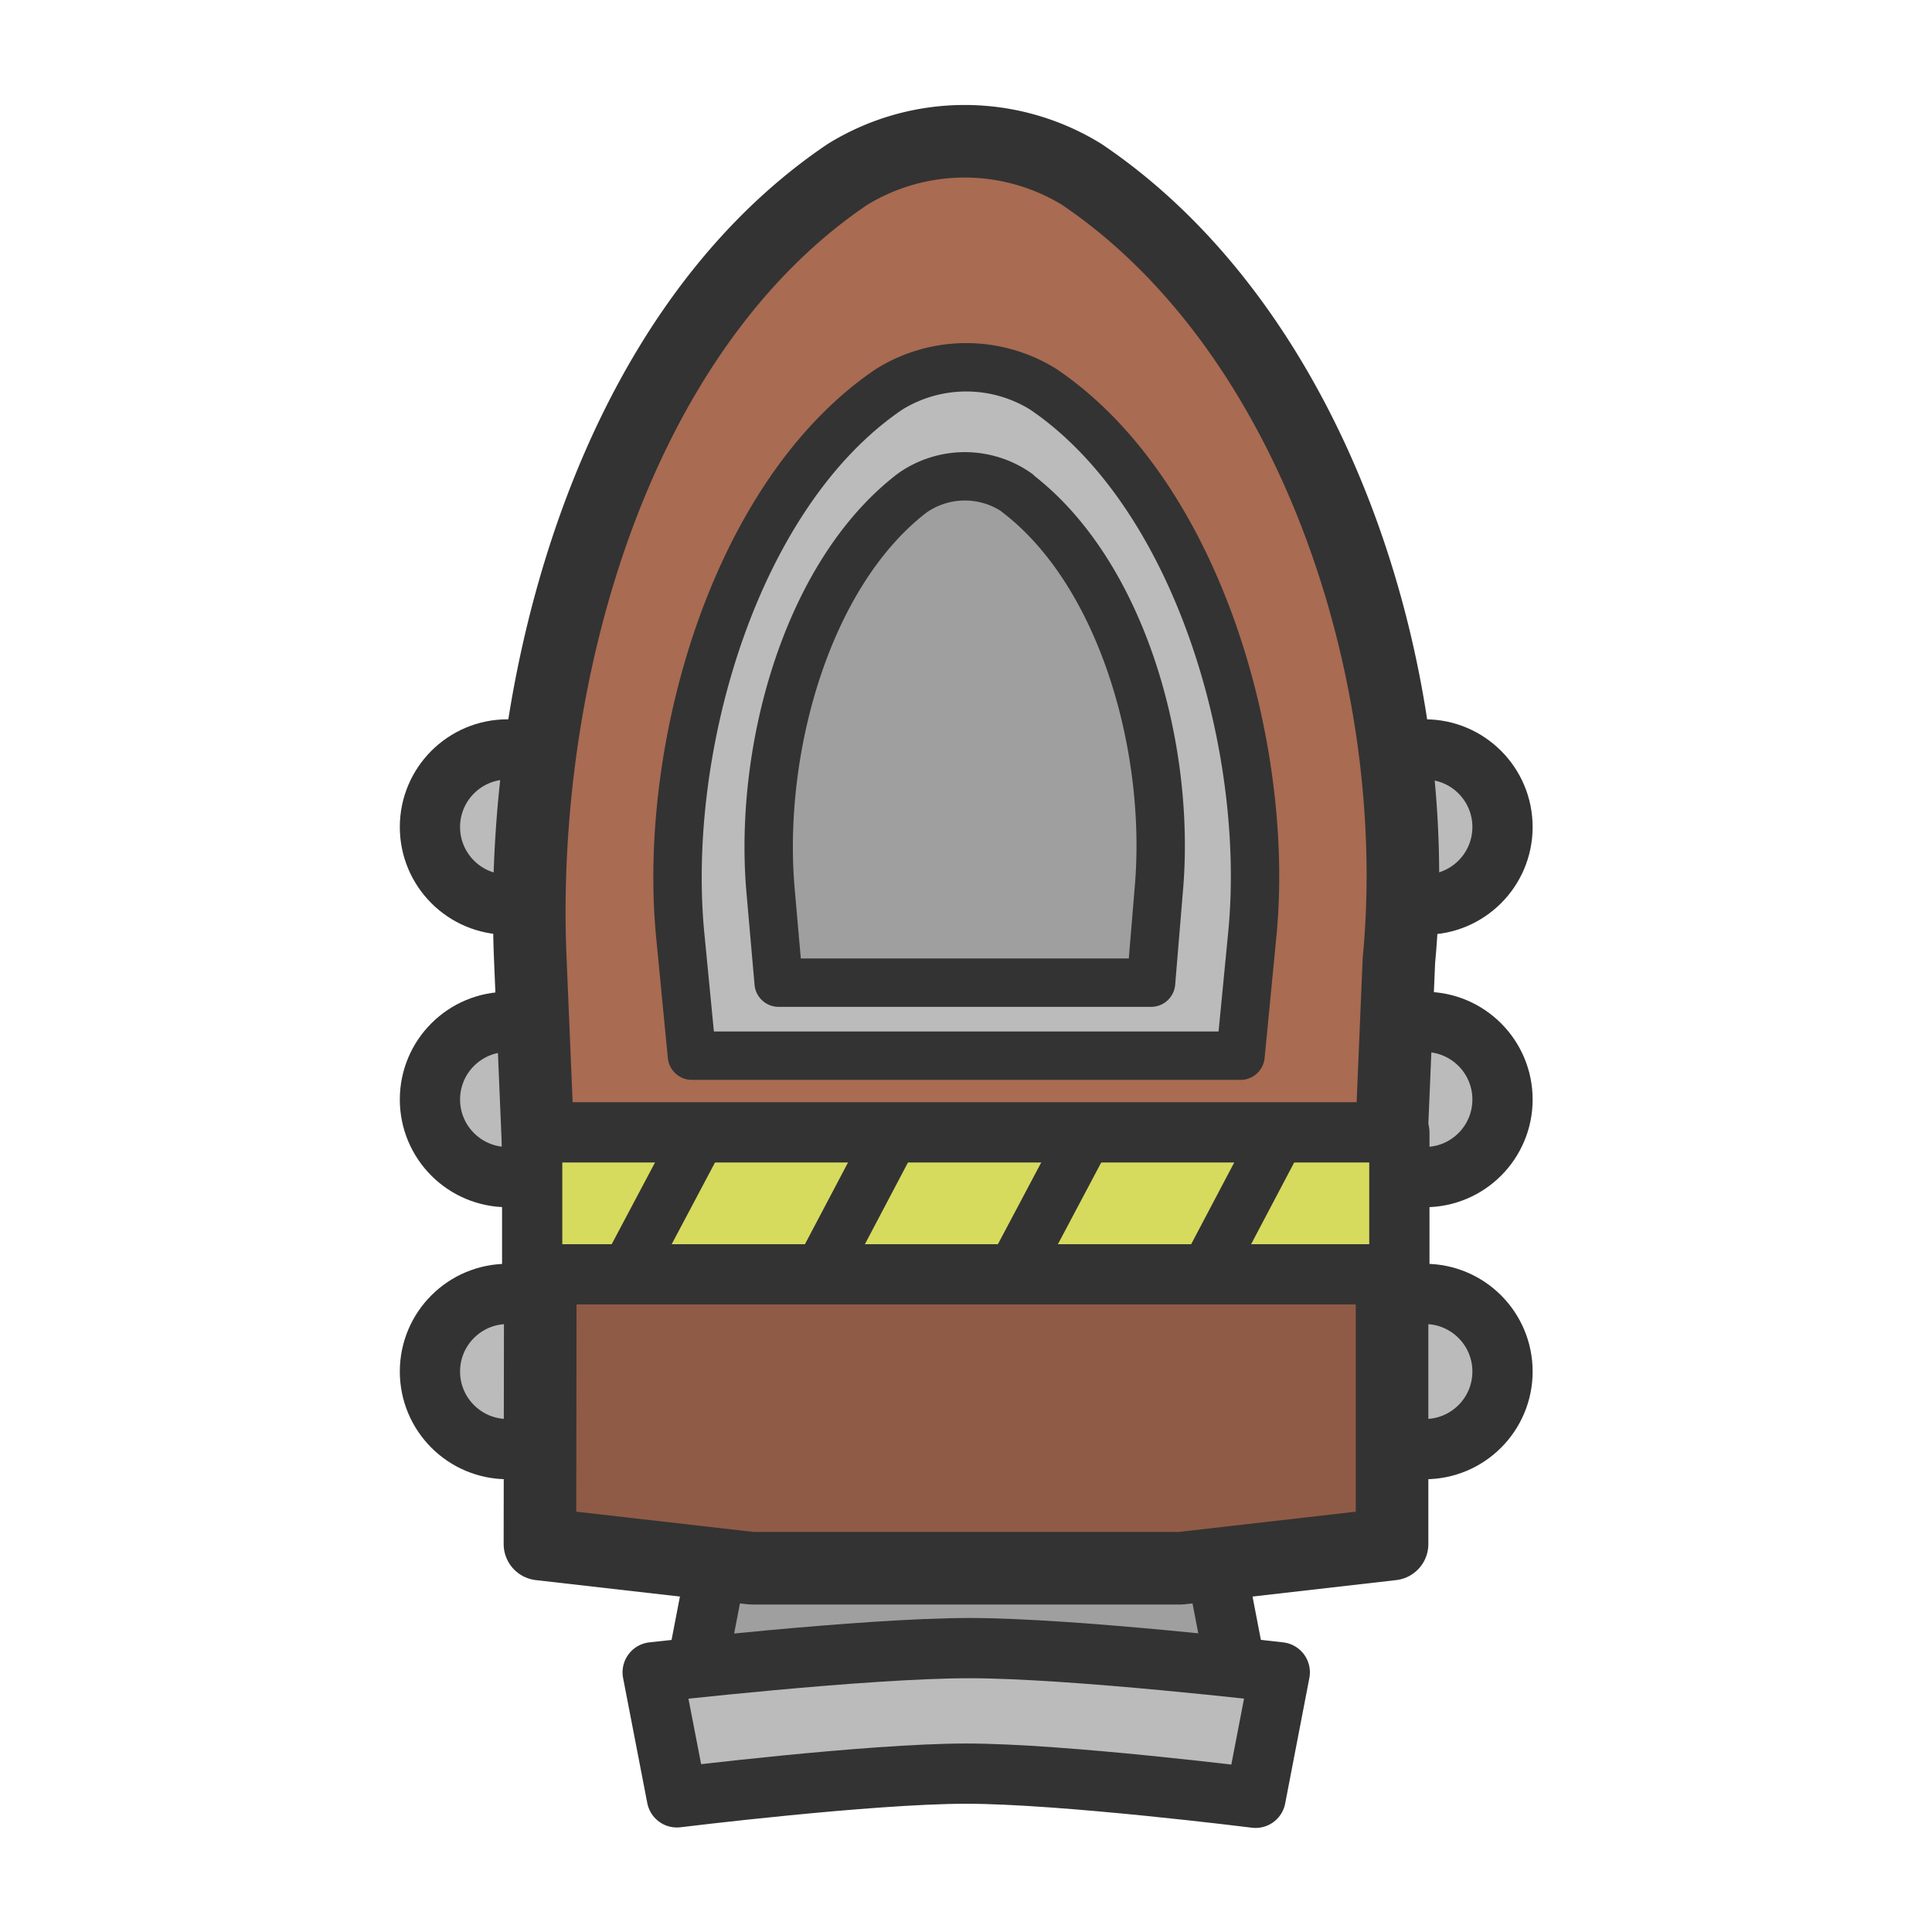 <svg xmlns="http://www.w3.org/2000/svg" xml:space="preserve" width="160" height="160" viewBox="0 0 42.33 42.33"><g fill="#bbb" stroke="#333" stroke-linejoin="round" stroke-width="1.32" transform="translate(144.29 -55.72)"><circle cx="-133.17" cy="85.77" r="1.7"/><circle cx="-133.17" cy="79.81" r="1.7"/><circle cx="-133.17" cy="73.84" r="1.7"/><circle cx="-113.07" cy="85.77" r="1.7"/><circle cx="-113.07" cy="79.81" r="1.7"/><circle cx="-113.07" cy="73.84" r="1.7"/></g><g stroke="#333" stroke-linejoin="round" stroke-width="1.32"><path fill="#9f9f9f" d="M15.76 33.99h10.82l.53 2.75H15.23z"/><path fill="#bbb" d="M14.83 39.38s4.22-.52 6.34-.52 6.34.53 6.34.53l.53-2.75s-4.52-.53-6.8-.53c-2.32 0-6.94.53-6.94.53z"/></g><path fill="#905b46" stroke="#333" stroke-linejoin="round" stroke-width="1.59" d="M11.84 26.18H30.5v7.65l-4.63.53h-9.4l-4.64-.53z"/><path fill="#a96b52" stroke="#333" stroke-linejoin="round" stroke-width="1.59" d="M23.7 3.82c5.13 3.46 7.54 11.06 6.95 17.22l-.17 4.05H11.79l-.17-4.05c-.27-6.19 1.82-13.76 6.95-17.22a4.9 4.9 0 0 1 5.13 0z"/><path fill="#d6db5e" stroke="#333" stroke-linecap="round" stroke-linejoin="round" stroke-width="1.32" d="M11.66 24.81h19v3.11h-19z" paint-order="markers fill stroke"/><path fill="none" stroke="#333" stroke-width="1.25" d="m-163.05 6.36 1.73-4.31m2.61 4.31 1.72-4.31m2.61 4.31 1.73-4.31m2.61 4.31 1.72-4.31m2.36 2" transform="matrix(.976 0 0 .739 172.82 23.27)"/><g stroke="#333" stroke-linejoin="round" stroke-width="1.06"><path fill="#bbb" d="M22.86 8.53c3.38 2.29 4.97 7.84 4.58 11.92l-.26 2.68H15.16l-.26-2.68c-.38-4.08 1.2-9.63 4.58-11.92a3.2 3.2 0 0 1 3.38 0z"/><path fill="#9f9f9f" d="M22.28 10.8c2.3 1.75 3.38 5.58 3.11 8.68l-.17 2.05h-8.16l-.18-2.05c-.26-3.1.82-6.93 3.11-8.68a2 2 0 0 1 2.3 0z"/></g></svg>